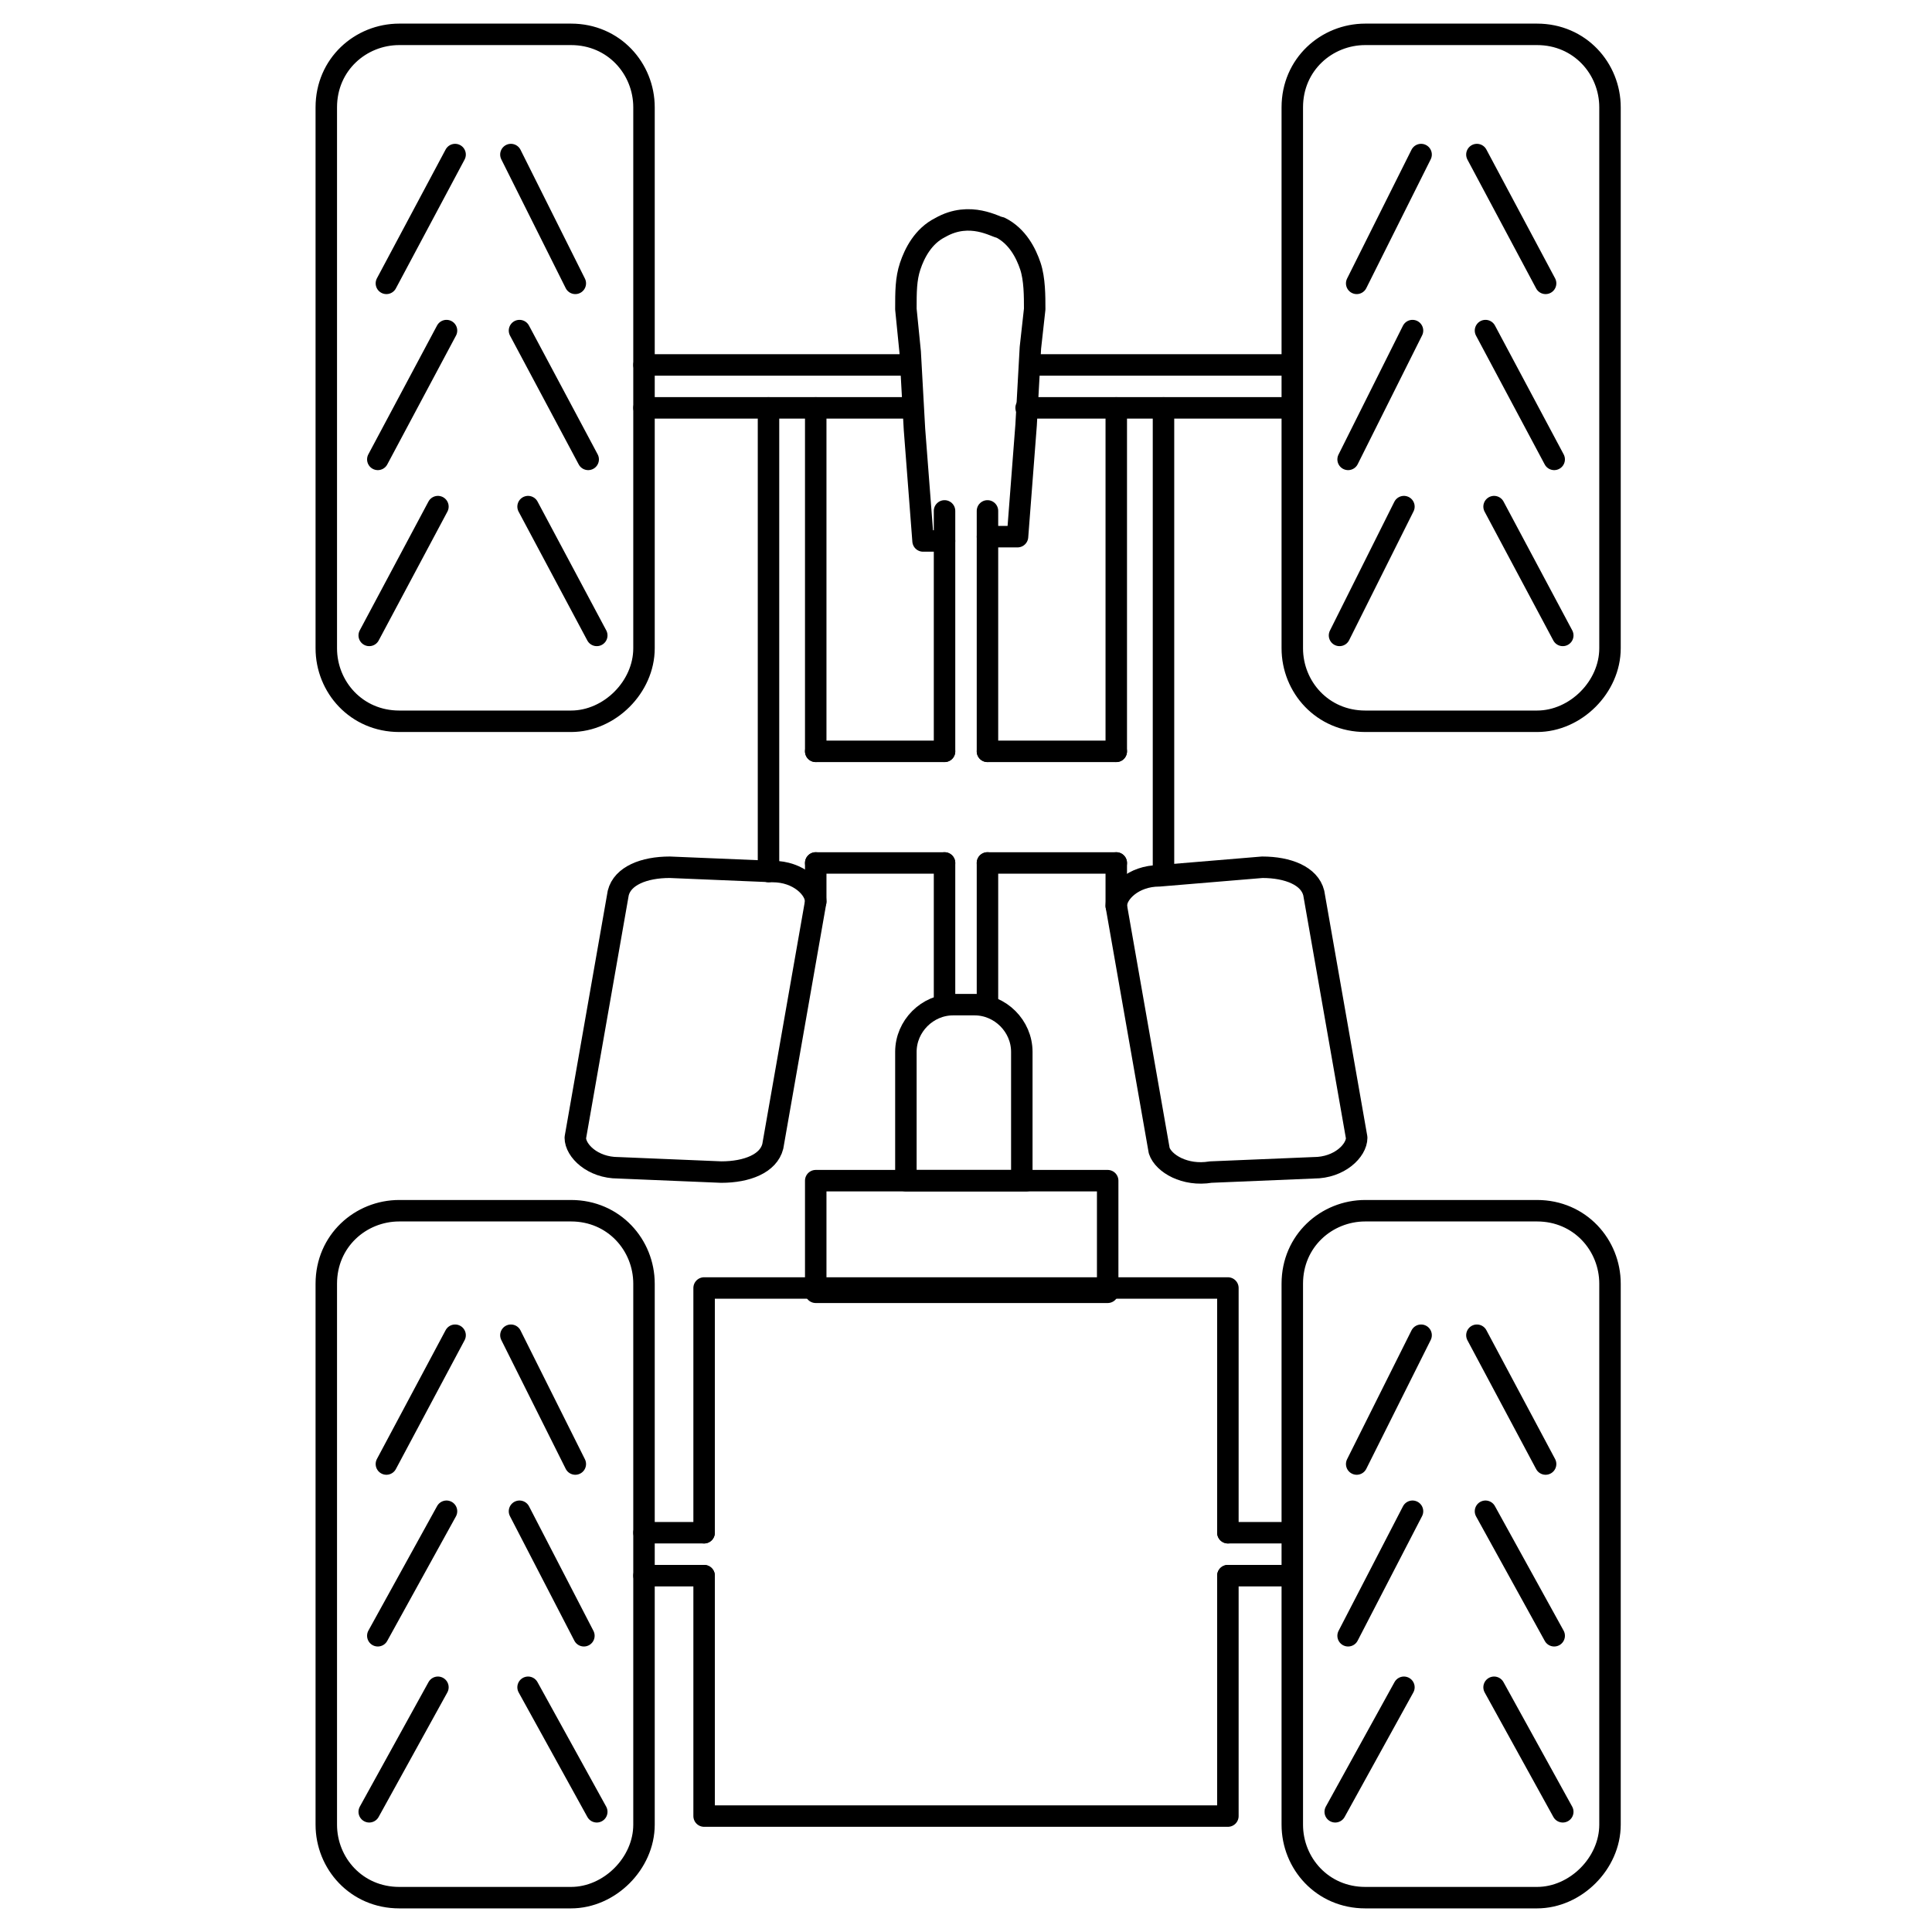 <?xml version="1.0" encoding="utf-8"?>
<!-- Generator: Adobe Illustrator 23.0.3, SVG Export Plug-In . SVG Version: 6.00 Build 0)  -->
<svg version="1.1" xmlns="http://www.w3.org/2000/svg" xmlns:xlink="http://www.w3.org/1999/xlink" x="0px" y="0px"
	 viewBox="0 0 45 45" style="enable-background:new 0 0 45 45;" xml:space="preserve">
<style type="text/css">
	.st0{fill:none;stroke:#000000;stroke-width:0.5;stroke-linecap:round;stroke-linejoin:round;stroke-miterlimit:10;}
	.st1{fill:none;}
	.st2{fill:#ED1E79;}
	.st3{fill:none;stroke:#000000;stroke-linecap:round;stroke-linejoin:round;stroke-miterlimit:10;}
</style>
<g id="Слой_2">
</g>
<g id="Слой_3">
</g>
<g id="Слой_4">
	<g>
		<path class="st0" d="M23.9,27.5h-2.8v-3c0-0.6,0.5-1.1,1.1-1.1h0.5c0.6,0,1.1,0.5,1.1,1.1V27.5z"/>
		<g>
			<path class="st0" d="M13.3,16.8h-4c-1,0-1.7-0.8-1.7-1.7V2.5c0-1,0.8-1.7,1.7-1.7h4c1,0,1.7,0.8,1.7,1.7v12.6
				C15,16,14.2,16.8,13.3,16.8z"/>
			<path class="st0" d="M35.8,16.8h-4c-1,0-1.7-0.8-1.7-1.7V2.5c0-1,0.8-1.7,1.7-1.7h4c1,0,1.7,0.8,1.7,1.7v12.6
				C37.5,16,36.7,16.8,35.8,16.8z"/>
		</g>
		<g>
			<line class="st0" x1="21" y1="8.5" x2="15" y2="8.5"/>
			<line class="st0" x1="30" y1="8.5" x2="24" y2="8.5"/>
			<polyline class="st0" points="15,9.5 17.9,9.5 19,9.5 21.1,9.5 			"/>
			<polyline class="st0" points="23.9,9.5 26,9.5 27.1,9.5 30,9.5 			"/>
			<path class="st0" d="M23,12.5h0.7l0.2-2.6L24,8.1l0.1-0.9c0-0.3,0-0.7-0.1-1c-0.1-0.3-0.3-0.7-0.7-0.9c-0.1,0-0.7-0.4-1.4,0
				c-0.4,0.2-0.6,0.6-0.7,0.9c-0.1,0.3-0.1,0.6-0.1,1l0.1,1l0.1,1.8l0.2,2.6H22"/>
		</g>
		<line class="st0" x1="22" y1="17.5" x2="19" y2="17.5"/>
		<line class="st0" x1="22" y1="20.1" x2="19" y2="20.1"/>
		<line class="st0" x1="26" y1="20.1" x2="23" y2="20.1"/>
		<line class="st0" x1="26" y1="17.5" x2="23" y2="17.5"/>
		<line class="st0" x1="19" y1="21" x2="19" y2="20.1"/>
		<polyline class="st0" points="19,9.5 19,15.3 19,17.3 19,17.4 19,17.5 		"/>
		<line class="st0" x1="17.9" y1="20.3" x2="17.9" y2="9.5"/>
		<polyline class="st0" points="23,11.9 23,15.8 23,17.5 		"/>
		<line class="st0" x1="23" y1="23.3" x2="23" y2="20.1"/>
		<line class="st0" x1="22" y1="23.3" x2="22" y2="20.1"/>
		<polyline class="st0" points="22,11.9 22,15.8 22,17.5 		"/>
		<line class="st0" x1="26" y1="21.1" x2="26" y2="20.1"/>
		<polyline class="st0" points="26,9.5 26,15.3 26,17.3 26,17.4 26,17.5 		"/>
		<line class="st0" x1="27.1" y1="20.3" x2="27.1" y2="9.5"/>
		<path class="st0" d="M16.8,27.3l-2.4-0.1c-0.6,0-1-0.4-1-0.7l1-5.7c0.1-0.4,0.6-0.6,1.2-0.6l2.4,0.1c0.6,0,1,0.4,1,0.7l-1,5.7
			C17.9,27.1,17.4,27.3,16.8,27.3z"/>
		<path class="st0" d="M28.2,27.3l2.4-0.1c0.6,0,1-0.4,1-0.7l-1-5.7c-0.1-0.4-0.6-0.6-1.2-0.6L27,20.4c-0.6,0-1,0.4-1,0.7l1,5.7
			C27.1,27.1,27.6,27.4,28.2,27.3z"/>
		<g>
			<g>
				<line class="st0" x1="10.6" y1="3.6" x2="9" y2="6.6"/>
				<line class="st0" x1="10.4" y1="7.7" x2="8.8" y2="10.7"/>
				<line class="st0" x1="10.2" y1="11.8" x2="8.6" y2="14.8"/>
			</g>
			<g>
				<line class="st0" x1="11.9" y1="3.6" x2="13.4" y2="6.6"/>
				<line class="st0" x1="12.1" y1="7.7" x2="13.7" y2="10.7"/>
				<line class="st0" x1="12.3" y1="11.8" x2="13.9" y2="14.8"/>
			</g>
		</g>
		<g>
			<g>
				<line class="st0" x1="33.1" y1="3.6" x2="31.6" y2="6.6"/>
				<line class="st0" x1="32.9" y1="7.7" x2="31.4" y2="10.7"/>
				<line class="st0" x1="32.7" y1="11.8" x2="31.2" y2="14.8"/>
			</g>
			<g>
				<line class="st0" x1="34.4" y1="3.6" x2="36" y2="6.6"/>
				<line class="st0" x1="34.6" y1="7.7" x2="36.2" y2="10.7"/>
				<line class="st0" x1="34.8" y1="11.8" x2="36.4" y2="14.8"/>
			</g>
		</g>
		<g>
			<polyline class="st0" points="16.4,35.7 16.4,30 28.6,30 28.6,35.7 			"/>
			<polyline class="st0" points="28.6,36.7 28.6,42.3 16.4,42.3 16.4,36.7 			"/>
			<rect x="19" y="27.5" class="st0" width="6.8" height="2.6"/>
			<g>
				<g>
					<line class="st0" x1="10.6" y1="31.1" x2="9" y2="34.1"/>
					<line class="st0" x1="10.4" y1="35.2" x2="8.8" y2="38.1"/>
					<line class="st0" x1="10.2" y1="39.3" x2="8.6" y2="42.2"/>
				</g>
				<g>
					<line class="st0" x1="11.9" y1="31.1" x2="13.4" y2="34.1"/>
					<line class="st0" x1="12.1" y1="35.2" x2="13.6" y2="38.1"/>
					<line class="st0" x1="12.3" y1="39.3" x2="13.9" y2="42.2"/>
				</g>
			</g>
			<g>
				<g>
					<line class="st0" x1="33.1" y1="31.1" x2="31.6" y2="34.1"/>
					<line class="st0" x1="32.9" y1="35.2" x2="31.4" y2="38.1"/>
					<line class="st0" x1="32.7" y1="39.3" x2="31.1" y2="42.2"/>
				</g>
				<g>
					<line class="st0" x1="34.4" y1="31.1" x2="36" y2="34.1"/>
					<line class="st0" x1="34.6" y1="35.2" x2="36.2" y2="38.1"/>
					<line class="st0" x1="34.8" y1="39.3" x2="36.4" y2="42.2"/>
				</g>
			</g>
			<g>
				<path class="st0" d="M13.3,44.2h-4c-1,0-1.7-0.8-1.7-1.7V29.9c0-1,0.8-1.7,1.7-1.7h4c1,0,1.7,0.8,1.7,1.7v12.6
					C15,43.4,14.2,44.2,13.3,44.2z"/>
				<path class="st0" d="M35.8,44.2h-4c-1,0-1.7-0.8-1.7-1.7V29.9c0-1,0.8-1.7,1.7-1.7h4c1,0,1.7,0.8,1.7,1.7v12.6
					C37.5,43.4,36.7,44.2,35.8,44.2z"/>
			</g>
			<g>
				<line class="st0" x1="30" y1="35.7" x2="28.6" y2="35.7"/>
				<polyline class="st0" points="15,35.7 15.1,35.7 16.4,35.7 				"/>
				<line class="st0" x1="16.4" y1="36.7" x2="15" y2="36.7"/>
				<line class="st0" x1="30" y1="36.7" x2="28.6" y2="36.7"/>
			</g>
		</g>
	</g>
</g>
<g id="Слой_5">
</g>
<g id="Слой_6">
</g>
</svg>
